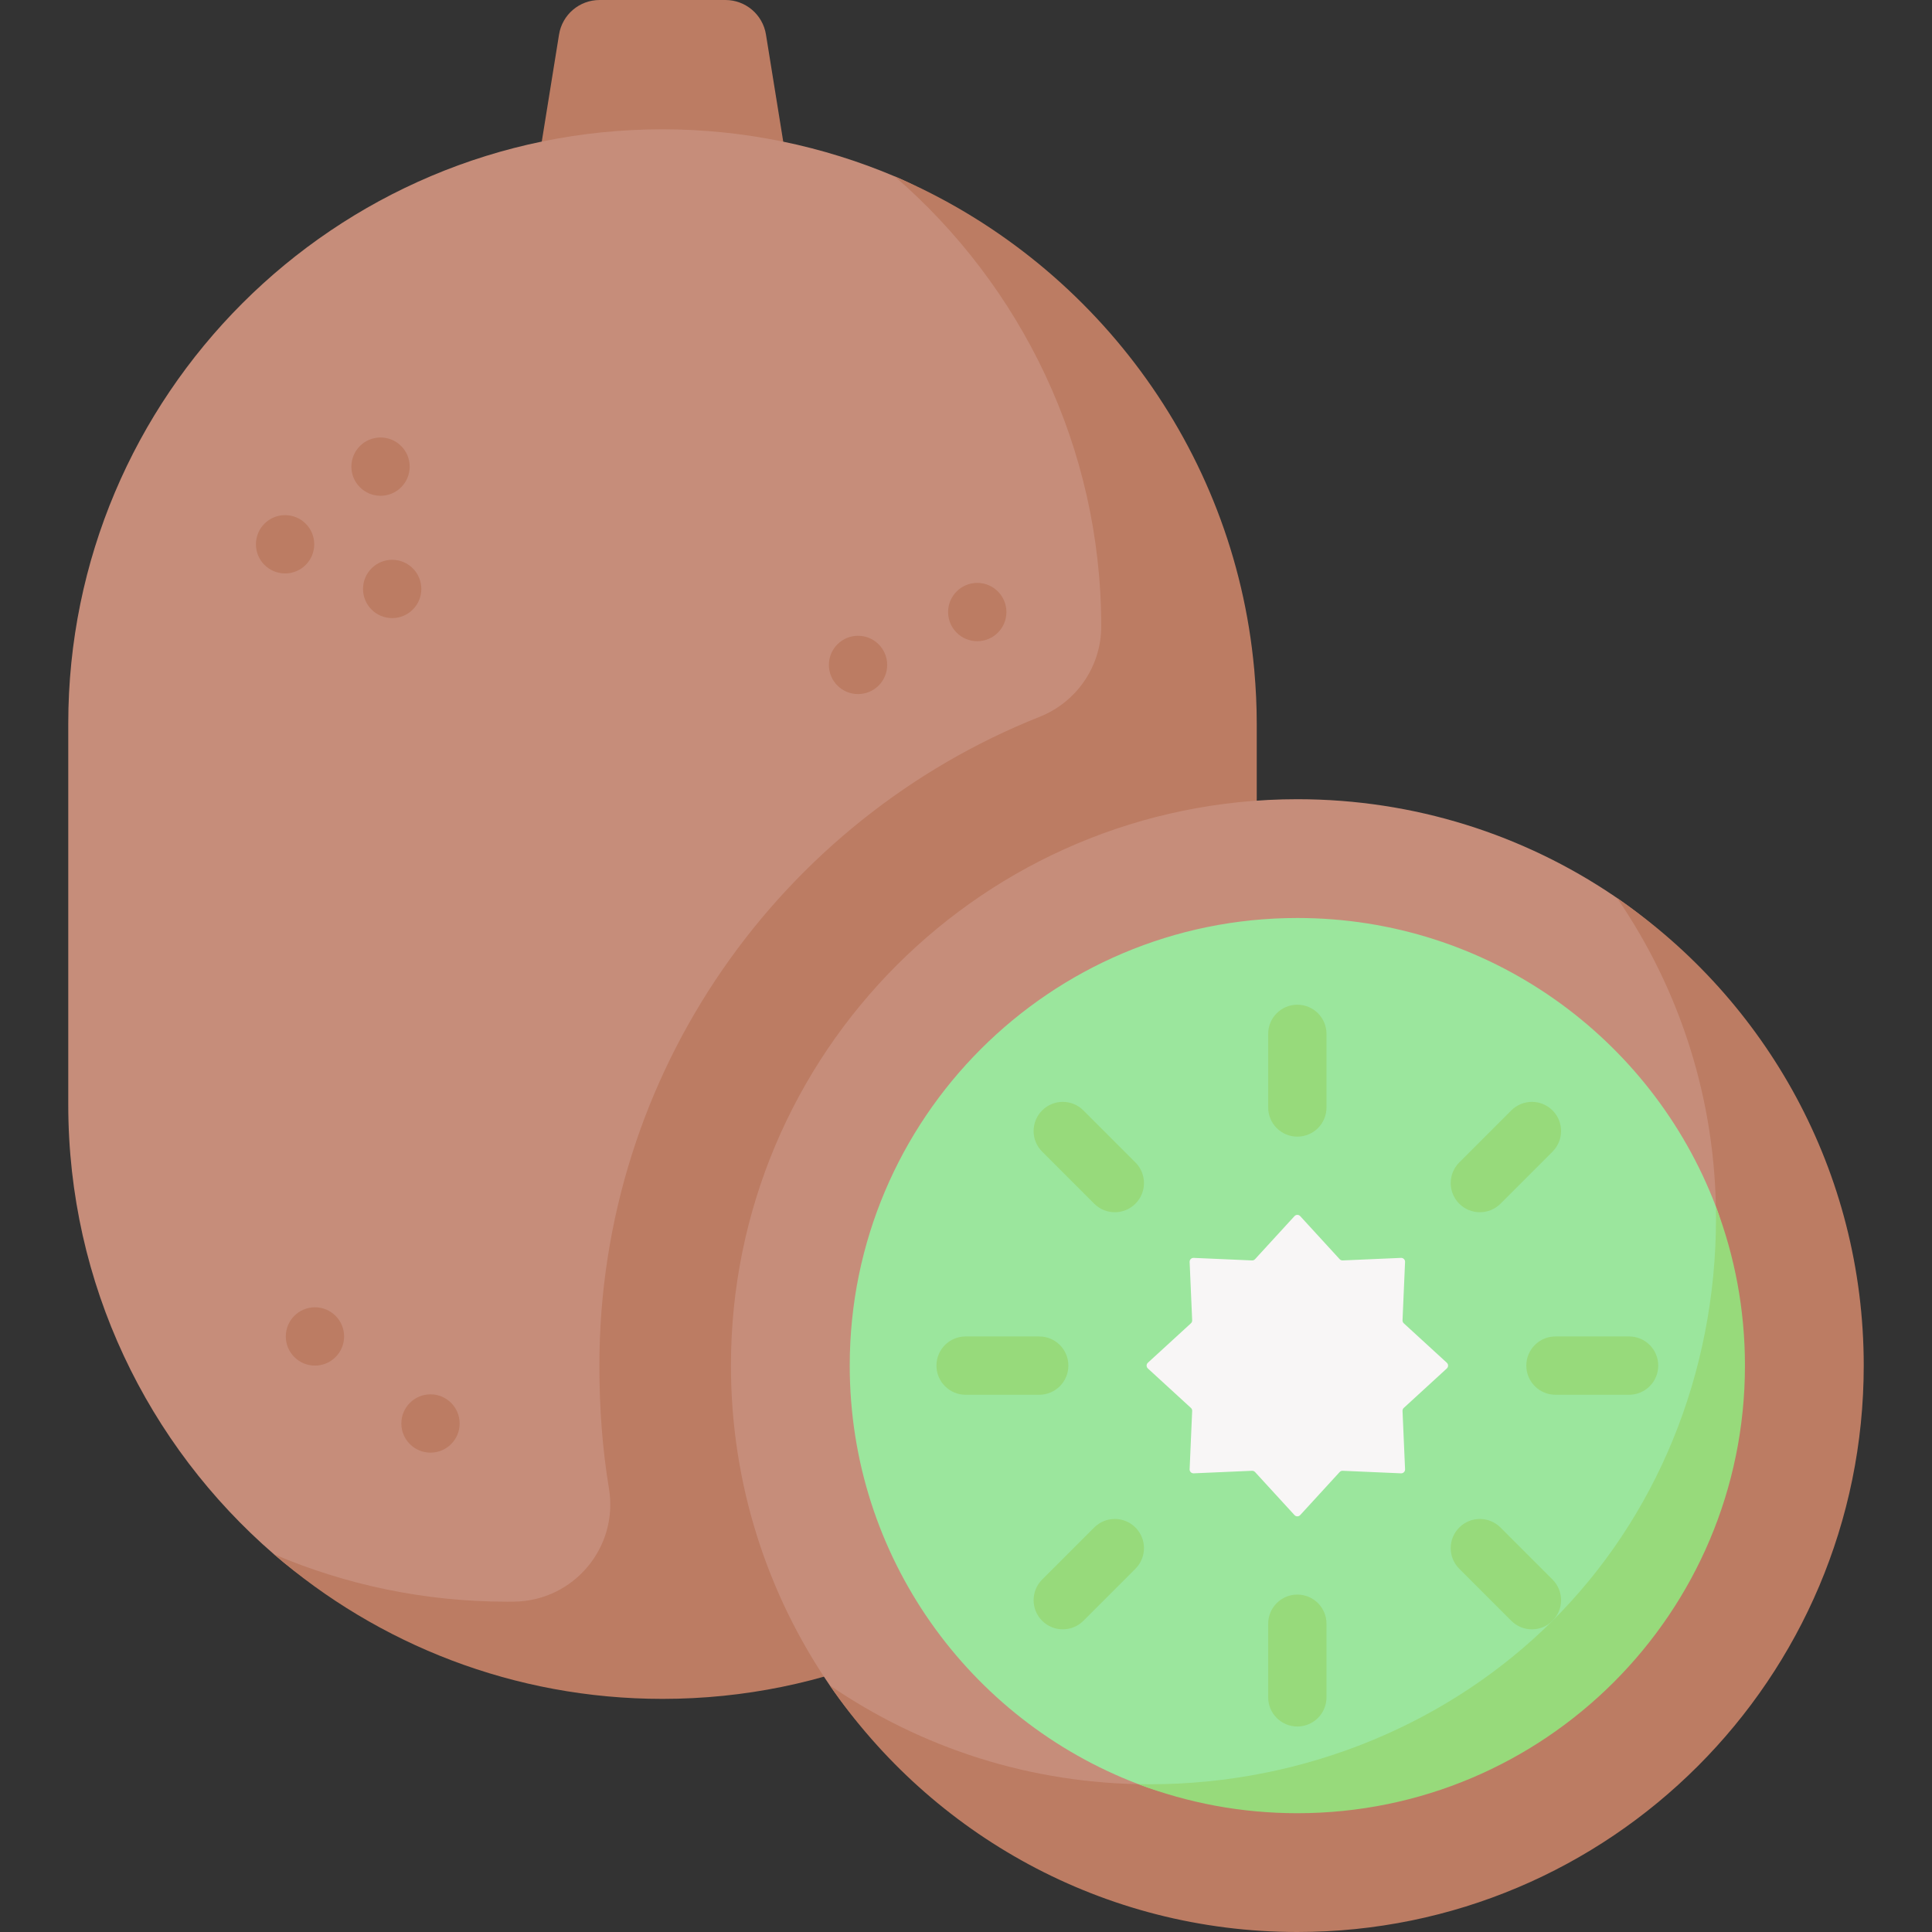 <svg id="Capa_1" enable-background="new 0 0 512 512" viewBox="0 0 512 512" xmlns="http://www.w3.org/2000/svg"><rect x="0" y="0" width="512" height="512" fill="#333333" stroke="none"/><g><path d="m192.249 0h-33.357c-5.339 0-9.89 3.875-10.74 9.146l-6.078 37.682h66.993l-6.078-37.682c-.85-5.271-5.4-9.146-10.74-9.146z" fill="#bc7c63"/><path d="m322.508 191.737v101.009c0 85.083-56.953 147.383-141.315 150.34-1.865.072-3.74.103-5.625.103-39.378 0-75.375-7.421-102.986-31.309-33.376-28.875-54.492-71.539-54.492-119.133v-101.01c0-86.968 70.506-157.473 157.484-157.473 21.742 0 42.695 4.51 61.535 12.479s32.137 22.006 46.384 36.253c25.301 25.312 34.925 56.573 38.355 94.288.444 4.759.66 9.581.66 14.453z" fill="#c68d7a"/><path d="m332.404 177.651c-.006-.122-.004-.247-.016-.368-.006 0-.013.001-.019.001-5.352-58.773-43.212-108.323-95.26-130.543 33.375 28.876 54.73 71.645 54.73 119.242 0 10.59-6.487 20.07-16.328 23.982-68.349 27.172-116.668 93.905-116.668 171.936 0 11.448.825 22.239 2.539 32.58 2.583 15.586-9.363 29.787-25.16 29.972-.62.007-1.241.011-1.863.011-21.929 0-42.808-4.487-61.777-12.585 27.611 23.889 63.611 38.342 102.988 38.342 86.974 0 157.48-70.506 157.48-157.48v-100.999c.001-4.752-.234-9.446-.646-14.091z" fill="#bc7c63"/><g fill="#bc7c63"><circle cx="100.846" cy="123.663" r="7.726"/><circle cx="103.931" cy="156.077" r="7.726"/><circle cx="227.387" cy="176.215" r="7.726"/><circle cx="114.086" cy="377.239" r="7.726"/><circle cx="83.464" cy="354.173" r="7.726"/><circle cx="258.984" cy="162.199" r="7.726"/><circle cx="75.548" cy="144.242" r="7.726"/></g><path d="m484.804 361.899c0 82.898-58.097 142.431-140.995 142.431-51.453 0-96.859-18.219-123.903-57.681-16.528-24.117-26.198-53.304-26.198-84.75 0-82.898 67.202-150.101 150.101-150.101 31.087 0 59.966 9.45 83.923 25.635 39.927 26.975 57.072 72.655 57.072 124.466z" fill="#c68d7a"/><path d="m428.554 238.003c16.528 24.117 26.205 53.299 26.205 84.745 0 82.898-67.202 150.101-150.101 150.101-31.446 0-60.628-9.677-84.745-26.205 27.044 39.462 72.443 65.356 123.896 65.356 82.898 0 150.101-67.202 150.101-150.101 0-51.452-25.894-96.852-65.356-123.896z" fill="#bc7c63"/><path d="m458.152 361.899c0 65.513-48.83 116.913-114.343 116.913-14.859 0-29.081-1.023-42.189-6.013-44.684-17.008-76.433-60.246-76.433-110.9 0-65.513 53.109-118.622 118.622-118.622 50.653 0 93.892 31.749 110.9 76.433 4.99 13.108 3.443 27.33 3.443 42.189z" fill="#9be69d"/><path d="m304.658 472.849c-1.016 0-2.027-.03-3.038-.05 13.109 4.99 27.329 7.722 42.189 7.722 65.513 0 118.622-53.109 118.622-118.622 0-14.86-2.711-29.026-7.701-42.134.02 1.012.029 1.967.029 2.983 0 41.583-16.004 79.595-43.322 106.778-27.142 27.009-65.464 43.323-106.779 43.323z" fill="#97da7b"/><path d="m383.421 362.659-11.404 10.451c-.224.206-.346.5-.333.804l.672 15.458c.026.604-.47 1.1-1.074 1.074l-15.458-.672c-.304-.013-.599.109-.804.333l-10.451 11.404c-.408.446-1.111.446-1.519 0l-10.451-11.404c-.206-.224-.5-.346-.804-.333l-15.458.672c-.604.026-1.1-.47-1.074-1.074l.672-15.458c.013-.304-.109-.599-.333-.804l-11.404-10.451c-.446-.408-.446-1.111 0-1.519l11.404-10.451c.224-.206.346-.5.333-.804l-.672-15.458c-.026-.604.47-1.1 1.074-1.074l15.458.672c.304.013.599-.109.804-.333l10.451-11.404c.408-.446 1.111-.446 1.519 0l10.451 11.404c.206.224.5.346.804.333l15.458-.672c.604-.026 1.1.47 1.074 1.074l-.672 15.458c-.013.304.109.599.333.804l11.404 10.451c.445.408.445 1.11 0 1.519z" fill="#f8f6f6"/><g><g><path d="m343.809 301.219c-4.268 0-7.726-3.459-7.726-7.726v-19.508c0-4.267 3.459-7.726 7.726-7.726s7.726 3.459 7.726 7.726v19.508c0 4.267-3.458 7.726-7.726 7.726z" fill="#97da7b"/></g><g><path d="m295.439 321.255c-1.977 0-3.955-.755-5.464-2.263l-13.794-13.794c-3.017-3.017-3.017-7.909 0-10.927 3.018-3.017 7.909-3.017 10.928 0l13.794 13.794c3.017 3.017 3.017 7.909 0 10.927-1.509 1.508-3.487 2.263-5.464 2.263z" fill="#97da7b"/></g><g><path d="m275.403 369.626h-19.507c-4.267 0-7.726-3.459-7.726-7.726s3.459-7.726 7.726-7.726h19.507c4.268 0 7.726 3.459 7.726 7.726s-3.459 7.726-7.726 7.726z" fill="#97da7b"/></g><g><path d="m281.645 431.79c-1.977 0-3.955-.755-5.464-2.263-3.017-3.017-3.017-7.909 0-10.927l13.794-13.794c3.018-3.017 7.909-3.017 10.928 0 3.017 3.017 3.017 7.909 0 10.927l-13.794 13.794c-1.509 1.508-3.487 2.263-5.464 2.263z" fill="#97da7b"/></g><g><path d="m343.809 457.539c-4.268 0-7.726-3.459-7.726-7.726v-19.507c0-4.267 3.459-7.726 7.726-7.726s7.726 3.459 7.726 7.726v19.507c0 4.267-3.458 7.726-7.726 7.726z" fill="#97da7b"/></g><g><path d="m405.973 431.79c-1.977 0-3.955-.755-5.464-2.263l-13.794-13.794c-3.017-3.017-3.017-7.909 0-10.927 3.018-3.017 7.909-3.017 10.928 0l13.794 13.794c3.017 3.017 3.017 7.909 0 10.927-1.509 1.508-3.487 2.263-5.464 2.263z" fill="#97da7b"/></g><g><path d="m431.723 369.626h-19.507c-4.268 0-7.726-3.459-7.726-7.726s3.459-7.726 7.726-7.726h19.507c4.268 0 7.726 3.459 7.726 7.726s-3.459 7.726-7.726 7.726z" fill="#97da7b"/></g><g><path d="m392.179 321.255c-1.977 0-3.955-.755-5.464-2.263-3.017-3.017-3.017-7.909 0-10.927l13.794-13.794c3.018-3.017 7.909-3.017 10.928 0 3.017 3.017 3.017 7.909 0 10.927l-13.794 13.794c-1.509 1.508-3.487 2.263-5.464 2.263z" fill="#97da7b"/></g></g></g><g/><g/><g/><g/><g/><g/><g/><g/><g/><g/><g/><g/><g/><g/><g/></svg>